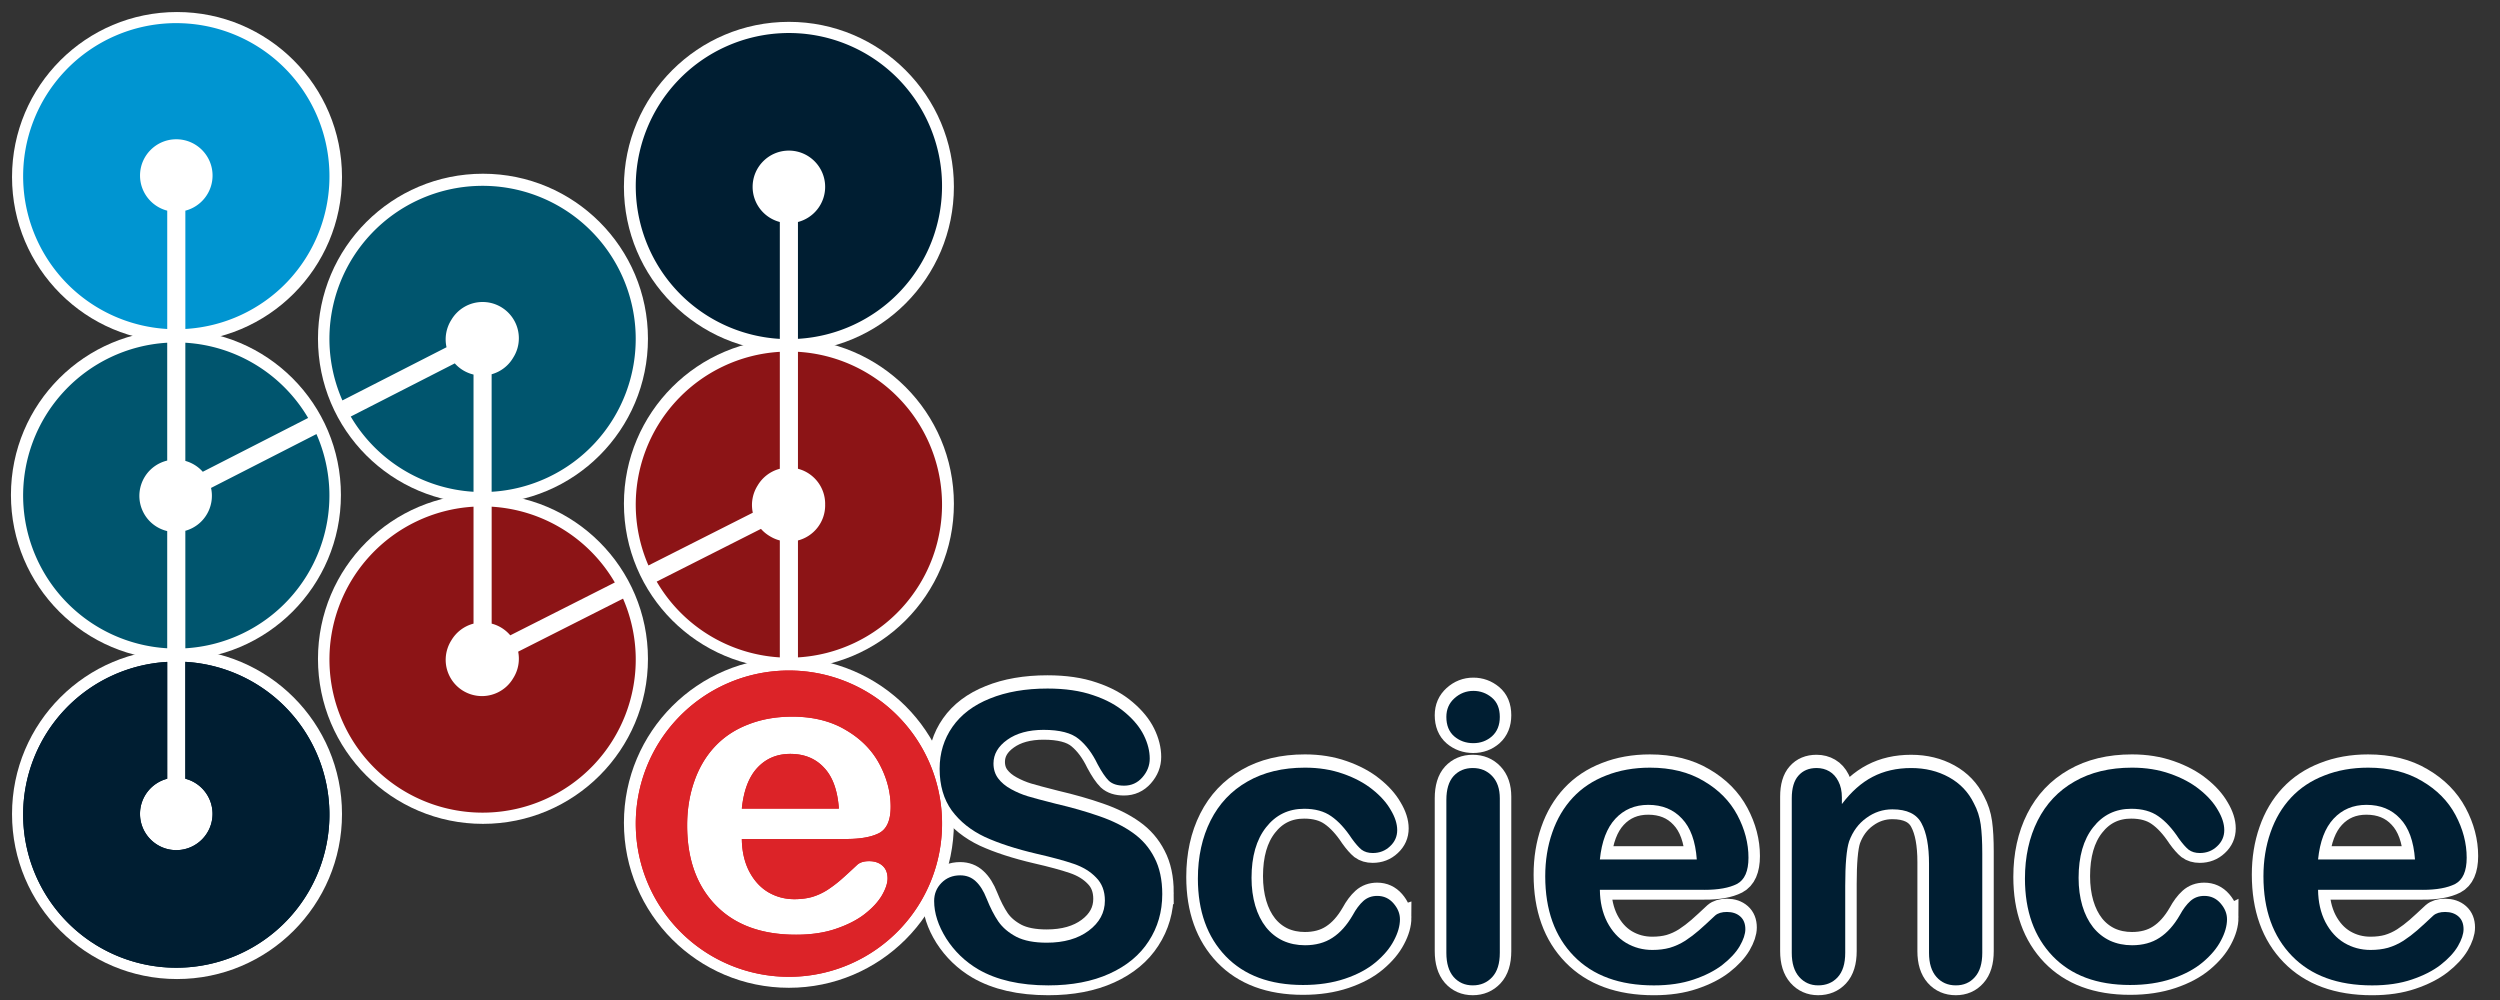 <?xml version="1.0" encoding="UTF-8" standalone="no"?>
<!-- Created with Inkscape (http://www.inkscape.org/) -->

<svg
   width="108.098mm"
   height="43.238mm"
   viewBox="0 0 108.098 43.238"
   version="1.1"
   id="svg3225"
   inkscape:version="1.1.2 (0a00cf5339, 2022-02-04)"
   sodipodi:docname="logo.svg"
   inkscape:export-filename="C:\Users\mmonavar\Documents\eScience-logo.png"
   inkscape:export-xdpi="140"
   inkscape:export-ydpi="140"
   xmlns:inkscape="http://www.inkscape.org/namespaces/inkscape"
   xmlns:sodipodi="http://sodipodi.sourceforge.net/DTD/sodipodi-0.dtd"
   xmlns="http://www.w3.org/2000/svg"
   xmlns:svg="http://www.w3.org/2000/svg"
   xmlns:rdf="http://www.w3.org/1999/02/22-rdf-syntax-ns#"
   xmlns:cc="http://creativecommons.org/ns#"
   xmlns:dc="http://purl.org/dc/elements/1.1/">
  <rect x="0" y="0" width="108.098" height="43.238" fill="#333333" stroke="none"/>
  <defs
     id="defs3219" />
  <sodipodi:namedview
     id="base"
     pagecolor="#ffffff"
     bordercolor="#666666"
     borderopacity="1.0"
     inkscape:pageopacity="0"
     inkscape:pageshadow="2"
     inkscape:zoom="2.8"
     inkscape:cx="257.85714"
     inkscape:cy="48.214286"
     inkscape:document-units="mm"
     inkscape:current-layer="text10563-0"
     showgrid="false"
     fit-margin-top="1"
     fit-margin-left="1"
     fit-margin-right="1"
     fit-margin-bottom="1"
     inkscape:window-width="1918"
     inkscape:window-height="1043"
     inkscape:window-x="1"
     inkscape:window-y="18"
     inkscape:window-maximized="0"
     inkscape:pagecheckerboard="false" />
  <g
     inkscape:label="Layer 1"
     inkscape:groupmode="layer"
     id="layer1"
     transform="translate(196.924,-11.554)">
    <circle
       style="fill:#ffffff;stroke-width:0.953"
       id="path1211-60"
       cx="-162.812"
       cy="47.131"
       r="7.134" />
    <circle
       style="fill:#ffffff;stroke-width:0.953"
       id="path1211-7"
       cx="-189.27"
       cy="46.753"
       r="7.134" />
    <path
       inkscape:connector-curvature="0"
       id="path4187"
       d="m -189.368,12.554 a 6.622,6.622 0 0 0 -4.73,2.056 6.622,6.622 0 0 0 0.231,9.362 6.622,6.622 0 0 0 4.174,1.807 v -5.116 c -0.676,-0.174 -1.176,-0.789 -1.176,-1.519 0,-0.866 0.703,-1.568 1.568,-1.568 0.866,0 1.568,0.703 1.568,1.568 0,0.73 -0.5,1.345 -1.176,1.519 v 5.115 a 6.622,6.622 0 0 0 4.405,-2.036 6.622,6.622 0 0 0 -0.231,-9.362 6.622,6.622 0 0 0 -4.632,-1.825 z"
       style="fill:#0095d1;fill-opacity:1;stroke:none;stroke-width:7;stroke-miterlimit:4;stroke-dasharray:none;stroke-opacity:1" />
    <path
       inkscape:connector-curvature="0"
       id="path4167"
       d="M -163.205,26.207 V 21.153 c -0.676,-0.174 -1.176,-0.788 -1.176,-1.519 0,-0.866 0.703,-1.568 1.568,-1.568 0.866,0 1.568,0.703 1.568,1.568 0,0.73 -0.5,1.345 -1.176,1.519 v 5.052 a 6.622,6.622 0 0 0 4.404,-2.036 6.622,6.622 0 0 0 -0.23,-9.362 6.622,6.622 0 0 0 -9.362,0.231 6.622,6.622 0 0 0 0.231,9.362 6.622,6.622 0 0 0 4.174,1.807 z"
       style="fill:#001e32;fill-opacity:1;stroke:none;stroke-width:7;stroke-miterlimit:4;stroke-dasharray:none;stroke-opacity:1" />
    <path
       inkscape:connector-curvature="0"
       d="M -163.205,39.979 V 34.923 c -0.159,-0.041 -0.308,-0.107 -0.444,-0.192 -0.137,-0.082 -0.263,-0.185 -0.371,-0.309 l -4.509,2.28 a 6.622,6.622 0 0 0 5.324,3.277 z m 0.784,-13.212 v 5.056 c 0.676,0.174 1.176,0.788 1.176,1.519 0,0.011 -7e-4,0.021 -8.3e-4,0.031 0,0.01 8.3e-4,0.021 8.3e-4,0.031 0,0.73 -0.5,1.345 -1.176,1.519 v 5.056 a 6.622,6.622 0 0 0 6.228,-6.77 6.622,6.622 0 0 0 -6.228,-6.443 z m -6.465,9.237 4.513,-2.281 c -0.09,-0.41 -0.009,-0.834 0.211,-1.18 0.209,-0.352 0.551,-0.615 0.957,-0.72 v -5.056 a 6.622,6.622 0 0 0 -6.228,6.77 6.622,6.622 0 0 0 0.547,2.468 z"
       style="fill:#8c1416;fill-opacity:1;stroke:none;stroke-width:7;stroke-miterlimit:4;stroke-dasharray:none;stroke-opacity:1"
       id="path4159" />
    <path
       inkscape:connector-curvature="0"
       d="m -169.984,37.438 -4.535,2.293 c 0.02,0.099 0.03,0.202 0.03,0.307 0,0.311 -0.091,0.601 -0.247,0.845 -0.147,0.249 -0.364,0.46 -0.641,0.6 -0.773,0.391 -1.717,0.081 -2.107,-0.692 -0.259,-0.512 -0.21,-1.1 0.078,-1.552 0.209,-0.352 0.551,-0.615 0.957,-0.72 v -5.056 a 6.622,6.622 0 0 0 -6.228,6.77 6.622,6.622 0 0 0 6.783,6.457 6.622,6.622 0 0 0 6.457,-6.783 6.622,6.622 0 0 0 -0.547,-2.468 z m -5.681,-3.975 v 5.056 c 0.319,0.082 0.598,0.262 0.805,0.506 l 4.52,-2.285 a 6.622,6.622 0 0 0 -5.324,-3.277 z"
       style="fill:#8c1416;fill-opacity:1;stroke:none;stroke-width:7;stroke-miterlimit:4;stroke-dasharray:none;stroke-opacity:1"
       id="path4135" />
    <path
       inkscape:connector-curvature="0"
       d="m -176.449,32.817 v -5.067 c -0.308,-0.074 -0.593,-0.24 -0.81,-0.484 l -4.499,2.299 a 6.622,6.622 0 0 0 5.309,3.253 z m -5.669,-3.949 4.502,-2.3 c -0.092,-0.411 -0.012,-0.837 0.208,-1.184 0.273,-0.462 0.776,-0.772 1.351,-0.772 0.866,0 1.568,0.703 1.568,1.568 0,0.309 -0.09,0.597 -0.245,0.84 -0.146,0.249 -0.362,0.461 -0.638,0.602 -0.096,0.049 -0.194,0.087 -0.294,0.115 v 5.081 a 6.622,6.622 0 0 0 6.228,-6.77 6.622,6.622 0 0 0 -6.783,-6.457 6.622,6.622 0 0 0 -6.457,6.783 6.622,6.622 0 0 0 0.559,2.493 z"
       style="fill:#00556e;fill-opacity:1;stroke:none;stroke-width:7;stroke-miterlimit:4;stroke-dasharray:none;stroke-opacity:1"
       id="path4123" />
    <path
       inkscape:connector-curvature="0"
       id="path4107"
       d="m -188.91,40.173 v 5.053 c 0.676,0.174 1.176,0.789 1.176,1.519 0,0.866 -0.703,1.568 -1.568,1.568 -0.866,0 -1.568,-0.703 -1.568,-1.568 0,-0.73 0.5,-1.344 1.176,-1.519 V 40.174 a 6.622,6.622 0 0 0 -4.404,2.036 6.622,6.622 0 0 0 0.231,9.362 6.622,6.622 0 0 0 9.362,-0.231 6.622,6.622 0 0 0 -0.231,-9.362 6.622,6.622 0 0 0 -4.174,-1.807 z"
       style="fill:#001e32;fill-opacity:1;stroke:none;stroke-width:7;stroke-miterlimit:4;stroke-dasharray:none;stroke-opacity:1" />
    <path
       inkscape:connector-curvature="0"
       d="m -189.694,39.585 v -5.067 c -0.431,-0.103 -0.815,-0.386 -1.032,-0.811 -0.262,-0.513 -0.214,-1.102 0.074,-1.556 5e-5,0 0,0 0,0 0.145,-0.228 0.351,-0.422 0.609,-0.554 0.113,-0.058 0.231,-0.1 0.349,-0.129 v -5.095 a 6.622,6.622 0 0 0 -6.228,6.769 6.622,6.622 0 0 0 6.228,6.443 z m 6.453,-9.262 -4.558,2.329 c 0.152,0.681 -0.167,1.406 -0.817,1.738 -0.096,0.049 -0.194,0.087 -0.294,0.115 v 5.081 a 6.622,6.622 0 0 0 6.228,-6.77 6.622,6.622 0 0 0 -0.559,-2.493 z m -5.669,-3.95 v 5.11 c 0.287,0.08 0.551,0.241 0.754,0.47 l 4.555,-2.327 a 6.622,6.622 0 0 0 -5.31,-3.253 z"
       style="fill:#00556e;fill-opacity:1;stroke:none;stroke-width:7;stroke-miterlimit:4;stroke-dasharray:none;stroke-opacity:1"
       id="path4103" />
    <g
       aria-label="Science "
       style="font-style:normal;font-weight:normal;font-size:66.433px;line-height:1.25;font-family:sans-serif;letter-spacing:0px;word-spacing:0px;fill:#001e32;fill-opacity:1;stroke:none;stroke-width:1.012"
       id="text10563-0"
       transform="matrix(0.261,0,0,0.261,-385.956,643.418)">
      <path
         d="m 916.795,-2273.056 q 0,4.314 -2.238,7.753 -2.206,3.438 -6.488,5.385 -4.282,1.946 -10.153,1.946 -7.039,0 -11.613,-2.66 -3.244,-1.914 -5.287,-5.093 -2.011,-3.211 -2.011,-6.228 0,-1.752 1.2,-2.984 1.233,-1.265 3.114,-1.265 1.525,0 2.563,0.973 1.07,0.973 1.817,2.887 0.908,2.271 1.946,3.795 1.07,1.524 2.984,2.53 1.914,0.973 5.028,0.973 4.282,0 6.942,-1.979 2.692,-2.011 2.692,-4.995 0,-2.368 -1.46,-3.828 -1.427,-1.492 -3.73,-2.271 -2.271,-0.778 -6.098,-1.654 -5.125,-1.2 -8.596,-2.79 -3.438,-1.622 -5.482,-4.379 -2.011,-2.79 -2.011,-6.909 0,-3.925 2.141,-6.974 2.141,-3.049 6.196,-4.671 4.055,-1.654 9.537,-1.654 4.379,0 7.558,1.103 3.211,1.071 5.32,2.887 2.108,1.784 3.082,3.763 0.973,1.979 0.973,3.86 0,1.719 -1.233,3.114 -1.2,1.362 -3.017,1.362 -1.654,0 -2.53,-0.811 -0.843,-0.843 -1.849,-2.725 -1.298,-2.692 -3.114,-4.184 -1.817,-1.525 -5.839,-1.525 -3.73,0 -6.033,1.654 -2.271,1.622 -2.271,3.925 0,1.427 0.779,2.465 0.779,1.038 2.141,1.784 1.362,0.746 2.757,1.168 1.395,0.422 4.606,1.233 4.022,0.941 7.266,2.076 3.276,1.135 5.547,2.757 2.303,1.622 3.568,4.12 1.298,2.465 1.298,6.066 z"
         style="font-style:normal;font-variant:normal;font-weight:normal;font-stretch:normal;font-family:'Arial Rounded MT Bold';-inkscape-font-specification:'Arial Rounded MT Bold, ';fill:#ffffff;fill-opacity:1;stroke:#ffffff;stroke-width:3.826;stroke-miterlimit:4;stroke-dasharray:none;stroke-opacity:1"
         id="path833-1"
         inkscape:connector-curvature="0" />
      <path
         d="m 956.175,-2268.937 q 0,1.654 -1.006,3.536 -0.973,1.881 -3.017,3.601 -2.011,1.687 -5.093,2.725 -3.082,1.038 -6.942,1.038 -8.207,0 -12.813,-4.768 -4.606,-4.801 -4.606,-12.845 0,-5.45 2.108,-9.634 2.108,-4.184 6.098,-6.455 3.99,-2.303 9.537,-2.303 3.438,0 6.293,1.006 2.887,1.006 4.866,2.595 2.011,1.589 3.049,3.406 1.07,1.784 1.07,3.341 0,1.589 -1.2,2.692 -1.168,1.103 -2.855,1.103 -1.103,0 -1.849,-0.551 -0.714,-0.584 -1.622,-1.849 -1.622,-2.465 -3.406,-3.698 -1.752,-1.233 -4.476,-1.233 -3.925,0 -6.325,3.082 -2.4,3.049 -2.4,8.369 0,2.498 0.616,4.606 0.616,2.076 1.784,3.568 1.168,1.46 2.822,2.238 1.654,0.746 3.633,0.746 2.66,0 4.541,-1.233 1.914,-1.233 3.374,-3.763 0.811,-1.492 1.752,-2.336 0.941,-0.843 2.303,-0.843 1.622,0 2.692,1.233 1.07,1.233 1.07,2.627 z"
         style="font-style:normal;font-variant:normal;font-weight:normal;font-stretch:normal;font-family:'Arial Rounded MT Bold';-inkscape-font-specification:'Arial Rounded MT Bold, ';fill:#001e32;fill-opacity:1;stroke:#ffffff;stroke-width:3.826;stroke-miterlimit:4;stroke-dasharray:none;stroke-opacity:1"
         id="path835-0"
         inkscape:connector-curvature="0" />
      <path
         d="m 972.718,-2288.951 v 25.593 q 0,2.66 -1.265,4.022 -1.265,1.362 -3.211,1.362 -1.946,0 -3.179,-1.395 -1.2,-1.395 -1.2,-3.99 v -25.334 q 0,-2.627 1.2,-3.957 1.233,-1.33 3.179,-1.33 1.946,0 3.211,1.33 1.265,1.33 1.265,3.698 z m -4.379,-9.148 q -1.849,0 -3.179,-1.135 -1.298,-1.135 -1.298,-3.211 0,-1.881 1.33,-3.082 1.362,-1.233 3.146,-1.233 1.719,0 3.049,1.103 1.33,1.103 1.33,3.211 0,2.044 -1.298,3.211 -1.298,1.135 -3.082,1.135 z"
         style="font-style:normal;font-variant:normal;font-weight:normal;font-stretch:normal;font-family:'Arial Rounded MT Bold';-inkscape-font-specification:'Arial Rounded MT Bold, ';fill:#001e32;fill-opacity:1;stroke:#ffffff;stroke-width:3.826;stroke-miterlimit:4;stroke-dasharray:none;stroke-opacity:1"
         id="path837-1"
         inkscape:connector-curvature="0" />
      <path
         d="m 1006.616,-2273.802 h -17.322 q 0.032,3.017 1.2,5.32 1.2,2.303 3.146,3.471 1.979,1.168 4.347,1.168 1.589,0 2.887,-0.357 1.33,-0.389 2.563,-1.168 1.233,-0.811 2.271,-1.719 1.038,-0.908 2.692,-2.465 0.681,-0.584 1.946,-0.584 1.362,0 2.206,0.746 0.843,0.746 0.843,2.108 0,1.2 -0.941,2.822 -0.941,1.589 -2.855,3.082 -1.881,1.46 -4.768,2.433 -2.854,0.973 -6.585,0.973 -8.531,0 -13.267,-4.866 -4.736,-4.866 -4.736,-13.202 0,-3.925 1.168,-7.266 1.168,-3.373 3.406,-5.774 2.238,-2.4 5.514,-3.665 3.276,-1.298 7.266,-1.298 5.19,0 8.888,2.206 3.73,2.173 5.579,5.644 1.849,3.471 1.849,7.072 0,3.341 -1.914,4.347 -1.914,0.973 -5.385,0.973 z m -17.322,-5.028 h 16.057 q -0.324,-4.541 -2.465,-6.779 -2.108,-2.271 -5.579,-2.271 -3.309,0 -5.45,2.303 -2.108,2.271 -2.563,6.747 z"
         style="font-style:normal;font-variant:normal;font-weight:normal;font-stretch:normal;font-family:'Arial Rounded MT Bold';-inkscape-font-specification:'Arial Rounded MT Bold, ';fill:#001e32;fill-opacity:1;stroke:#ffffff;stroke-width:3.826;stroke-miterlimit:4;stroke-dasharray:none;stroke-opacity:1"
         id="path839-3"
         inkscape:connector-curvature="0" />
      <path
         d="m 1029.387,-2289.081 v 1.071 q 2.336,-3.082 5.093,-4.509 2.79,-1.46 6.39,-1.46 3.503,0 6.261,1.525 2.757,1.525 4.12,4.314 0.876,1.622 1.135,3.503 0.26,1.881 0.26,4.801 v 16.478 q 0,2.66 -1.233,4.022 -1.2,1.362 -3.146,1.362 -1.979,0 -3.211,-1.395 -1.233,-1.395 -1.233,-3.99 v -14.759 q 0,-4.379 -1.233,-6.682 -1.2,-2.336 -4.833,-2.336 -2.368,0 -4.314,1.427 -1.946,1.395 -2.854,3.86 -0.649,1.979 -0.649,7.396 v 11.094 q 0,2.692 -1.265,4.055 -1.233,1.33 -3.211,1.33 -1.914,0 -3.147,-1.395 -1.233,-1.395 -1.233,-3.99 v -25.593 q 0,-2.53 1.103,-3.763 1.103,-1.265 3.017,-1.265 1.168,0 2.108,0.551 0.941,0.551 1.492,1.654 0.584,1.103 0.584,2.692 z"
         style="font-style:normal;font-variant:normal;font-weight:normal;font-stretch:normal;font-family:'Arial Rounded MT Bold';-inkscape-font-specification:'Arial Rounded MT Bold, ';fill:#001e32;fill-opacity:1;stroke:#ffffff;stroke-width:3.826;stroke-miterlimit:4;stroke-dasharray:none;stroke-opacity:1"
         id="path841-7"
         inkscape:connector-curvature="0" />
      <path
         d="m 1093.193,-2268.937 q 0,1.654 -1.006,3.536 -0.973,1.881 -3.017,3.601 -2.011,1.687 -5.093,2.725 -3.082,1.038 -6.942,1.038 -8.207,0 -12.813,-4.768 -4.606,-4.801 -4.606,-12.845 0,-5.45 2.108,-9.634 2.108,-4.184 6.098,-6.455 3.99,-2.303 9.537,-2.303 3.438,0 6.293,1.006 2.887,1.006 4.866,2.595 2.011,1.589 3.049,3.406 1.071,1.784 1.071,3.341 0,1.589 -1.2,2.692 -1.168,1.103 -2.855,1.103 -1.103,0 -1.849,-0.551 -0.714,-0.584 -1.622,-1.849 -1.622,-2.465 -3.406,-3.698 -1.752,-1.233 -4.476,-1.233 -3.925,0 -6.325,3.082 -2.401,3.049 -2.401,8.369 0,2.498 0.616,4.606 0.616,2.076 1.784,3.568 1.168,1.46 2.822,2.238 1.654,0.746 3.633,0.746 2.66,0 4.541,-1.233 1.914,-1.233 3.374,-3.763 0.811,-1.492 1.752,-2.336 0.941,-0.843 2.303,-0.843 1.622,0 2.692,1.233 1.07,1.233 1.07,2.627 z"
         style="font-style:normal;font-variant:normal;font-weight:normal;font-stretch:normal;font-family:'Arial Rounded MT Bold';-inkscape-font-specification:'Arial Rounded MT Bold, ';fill:#001e32;fill-opacity:1;stroke:#ffffff;stroke-width:3.826;stroke-miterlimit:4;stroke-dasharray:none;stroke-opacity:1"
         id="path843-7"
         inkscape:connector-curvature="0" />
      <path
         d="m 1125.598,-2273.802 h -17.322 q 0.033,3.017 1.2,5.32 1.2,2.303 3.147,3.471 1.979,1.168 4.347,1.168 1.589,0 2.887,-0.357 1.33,-0.389 2.563,-1.168 1.233,-0.811 2.271,-1.719 1.038,-0.908 2.692,-2.465 0.681,-0.584 1.946,-0.584 1.362,0 2.206,0.746 0.843,0.746 0.843,2.108 0,1.2 -0.941,2.822 -0.941,1.589 -2.854,3.082 -1.881,1.46 -4.768,2.433 -2.854,0.973 -6.585,0.973 -8.531,0 -13.267,-4.866 -4.736,-4.866 -4.736,-13.202 0,-3.925 1.168,-7.266 1.168,-3.373 3.406,-5.774 2.238,-2.4 5.514,-3.665 3.276,-1.298 7.266,-1.298 5.19,0 8.888,2.206 3.73,2.173 5.579,5.644 1.849,3.471 1.849,7.072 0,3.341 -1.914,4.347 -1.914,0.973 -5.385,0.973 z m -17.322,-5.028 h 16.057 q -0.324,-4.541 -2.465,-6.779 -2.108,-2.271 -5.579,-2.271 -3.309,0 -5.45,2.303 -2.108,2.271 -2.563,6.747 z"
         style="font-style:normal;font-variant:normal;font-weight:normal;font-stretch:normal;font-family:'Arial Rounded MT Bold';-inkscape-font-specification:'Arial Rounded MT Bold, ';fill:#001e32;fill-opacity:1;stroke:#ffffff;stroke-width:3.826;stroke-miterlimit:4;stroke-dasharray:none;stroke-opacity:1"
         id="path845-2"
         inkscape:connector-curvature="0" />
    </g>
    <path
       inkscape:connector-curvature="0"
       d="m -162.753,44.152 c -0.577,0 -1.051,0.201 -1.425,0.602 -0.367,0.396 -0.591,0.984 -0.67,1.764 h 4.197 c -0.057,-0.791 -0.271,-1.382 -0.644,-1.772 -0.367,-0.396 -0.853,-0.594 -1.458,-0.594 z m 0.076,-1.611 c 0.904,0 1.679,0.192 2.323,0.577 0.65,0.379 1.136,0.871 1.458,1.475 0.322,0.605 0.483,1.221 0.483,1.848 0,0.582 -0.167,0.961 -0.5,1.136 -0.334,0.17 -0.803,0.254 -1.407,0.254 h -4.528 c 0.006,0.526 0.11,0.989 0.314,1.391 0.209,0.401 0.483,0.704 0.822,0.907 0.345,0.203 0.724,0.305 1.136,0.305 0.277,0 0.528,-0.031 0.755,-0.093 0.232,-0.068 0.455,-0.169 0.67,-0.305 0.215,-0.141 0.413,-0.291 0.594,-0.449 0.181,-0.158 0.415,-0.373 0.704,-0.644 0.119,-0.102 0.288,-0.153 0.509,-0.153 0.237,0 0.43,0.065 0.577,0.195 0.147,0.13 0.22,0.314 0.22,0.551 0,0.209 -0.082,0.455 -0.246,0.738 -0.164,0.277 -0.413,0.546 -0.746,0.806 -0.328,0.254 -0.743,0.466 -1.246,0.636 -0.497,0.17 -1.071,0.254 -1.721,0.254 -1.487,0 -2.643,-0.424 -3.468,-1.272 -0.825,-0.848 -1.238,-1.998 -1.238,-3.451 0,-0.684 0.102,-1.317 0.305,-1.899 0.203,-0.588 0.5,-1.091 0.89,-1.509 0.39,-0.418 0.87,-0.738 1.441,-0.958 0.571,-0.226 1.204,-0.339 1.899,-0.339 z m -0.202,-1.994 a 6.622,6.622 0 0 0 -4.73,2.056 6.622,6.622 0 0 0 0.231,9.362 6.622,6.622 0 0 0 9.362,-0.231 6.622,6.622 0 0 0 -0.23,-9.362 6.622,6.622 0 0 0 -4.632,-1.825 z"
       style="fill:#dc2328;fill-opacity:1;stroke:none;stroke-width:7;stroke-miterlimit:4;stroke-dasharray:none;stroke-opacity:1"
       id="path10541" />
    <circle
       style="fill:#ffffff;stroke-width:0.953"
       id="path1211"
       cx="-189.27"
       cy="19.208"
       r="7.134" />
    <circle
       style="fill:#ffffff;stroke-width:0.953"
       id="path1211-4"
       cx="-189.317"
       cy="32.956"
       r="7.134" />
    <circle
       style="fill:#ffffff;stroke-width:0.953"
       id="path1211-6"
       cx="-176.041"
       cy="26.2"
       r="7.134" />
    <circle
       style="fill:#ffffff;stroke-width:0.953"
       id="path1211-2"
       cx="-162.812"
       cy="19.633"
       r="7.134" />
    <circle
       style="fill:#ffffff;stroke-width:0.953"
       id="path1211-8"
       cx="-162.812"
       cy="33.334"
       r="7.134" />
    <circle
       style="fill:#ffffff;stroke-width:0.953"
       id="path1211-9"
       cx="-176.041"
       cy="40.043"
       r="7.134" />
    <path
       style="fill:#0095d1;fill-opacity:1;stroke:none;stroke-width:7;stroke-miterlimit:4;stroke-dasharray:none;stroke-opacity:1"
       d="m -189.368,12.554 a 6.622,6.622 0 0 0 -4.73,2.056 6.622,6.622 0 0 0 0.231,9.362 6.622,6.622 0 0 0 4.174,1.807 v -5.116 c -0.676,-0.174 -1.176,-0.789 -1.176,-1.519 0,-0.866 0.703,-1.568 1.568,-1.568 0.866,0 1.568,0.703 1.568,1.568 0,0.73 -0.5,1.345 -1.176,1.519 v 5.115 a 6.622,6.622 0 0 0 4.405,-2.036 6.622,6.622 0 0 0 -0.231,-9.362 6.622,6.622 0 0 0 -4.632,-1.825 z"
       id="path4494"
       inkscape:connector-curvature="0" />
    <path
       style="fill:#001e32;fill-opacity:1;stroke:none;stroke-width:7;stroke-miterlimit:4;stroke-dasharray:none;stroke-opacity:1"
       d="M -163.205,26.207 V 21.153 c -0.676,-0.174 -1.176,-0.788 -1.176,-1.519 0,-0.866 0.703,-1.568 1.568,-1.568 0.866,0 1.568,0.703 1.568,1.568 0,0.73 -0.5,1.345 -1.176,1.519 v 5.052 a 6.622,6.622 0 0 0 4.404,-2.036 6.622,6.622 0 0 0 -0.23,-9.362 6.622,6.622 0 0 0 -9.362,0.231 6.622,6.622 0 0 0 0.231,9.362 6.622,6.622 0 0 0 4.174,1.807 z"
       id="path4496"
       inkscape:connector-curvature="0" />
    <path
       id="path4498"
       style="fill:#8c1416;fill-opacity:1;stroke:none;stroke-width:7;stroke-miterlimit:4;stroke-dasharray:none;stroke-opacity:1"
       d="M -163.205,39.979 V 34.923 c -0.159,-0.041 -0.308,-0.107 -0.444,-0.192 -0.137,-0.082 -0.263,-0.185 -0.371,-0.309 l -4.509,2.28 a 6.622,6.622 0 0 0 5.324,3.277 z m 0.784,-13.212 v 5.056 c 0.676,0.174 1.176,0.788 1.176,1.519 0,0.011 -7e-4,0.021 -8.3e-4,0.031 0,0.01 8.3e-4,0.021 8.3e-4,0.031 0,0.73 -0.5,1.345 -1.176,1.519 v 5.056 a 6.622,6.622 0 0 0 6.228,-6.77 6.622,6.622 0 0 0 -6.228,-6.443 z m -6.465,9.237 4.513,-2.281 c -0.09,-0.41 -0.009,-0.834 0.211,-1.18 0.209,-0.352 0.551,-0.615 0.957,-0.72 v -5.056 a 6.622,6.622 0 0 0 -6.228,6.77 6.622,6.622 0 0 0 0.547,2.468 z"
       inkscape:connector-curvature="0" />
    <path
       id="path4500"
       style="fill:#8c1416;fill-opacity:1;stroke:none;stroke-width:7;stroke-miterlimit:4;stroke-dasharray:none;stroke-opacity:1"
       d="m -169.984,37.438 -4.535,2.293 c 0.02,0.099 0.03,0.202 0.03,0.307 0,0.311 -0.091,0.601 -0.247,0.845 -0.147,0.249 -0.364,0.46 -0.641,0.6 -0.773,0.391 -1.717,0.081 -2.107,-0.692 -0.259,-0.512 -0.21,-1.1 0.078,-1.552 0.209,-0.352 0.551,-0.615 0.957,-0.72 v -5.056 a 6.622,6.622 0 0 0 -6.228,6.77 6.622,6.622 0 0 0 6.783,6.457 6.622,6.622 0 0 0 6.457,-6.783 6.622,6.622 0 0 0 -0.547,-2.468 z m -5.681,-3.975 v 5.056 c 0.319,0.082 0.598,0.262 0.805,0.506 l 4.52,-2.285 a 6.622,6.622 0 0 0 -5.324,-3.277 z"
       inkscape:connector-curvature="0" />
    <path
       id="path4502"
       style="fill:#00556e;fill-opacity:1;stroke:none;stroke-width:7;stroke-miterlimit:4;stroke-dasharray:none;stroke-opacity:1"
       d="m -176.449,32.817 v -5.067 c -0.308,-0.074 -0.593,-0.24 -0.81,-0.484 l -4.499,2.299 a 6.622,6.622 0 0 0 5.309,3.253 z m -5.669,-3.949 4.502,-2.3 c -0.092,-0.411 -0.012,-0.837 0.208,-1.184 0.273,-0.462 0.776,-0.772 1.351,-0.772 0.866,0 1.568,0.703 1.568,1.568 0,0.309 -0.09,0.597 -0.245,0.84 -0.146,0.249 -0.362,0.461 -0.638,0.602 -0.096,0.049 -0.194,0.087 -0.294,0.115 v 5.081 a 6.622,6.622 0 0 0 6.228,-6.77 6.622,6.622 0 0 0 -6.783,-6.457 6.622,6.622 0 0 0 -6.457,6.783 6.622,6.622 0 0 0 0.559,2.493 z"
       inkscape:connector-curvature="0" />
    <path
       style="fill:#001e32;fill-opacity:1;stroke:none;stroke-width:7;stroke-miterlimit:4;stroke-dasharray:none;stroke-opacity:1"
       d="m -188.91,40.173 v 5.053 c 0.676,0.174 1.176,0.789 1.176,1.519 0,0.866 -0.703,1.568 -1.568,1.568 -0.866,0 -1.568,-0.703 -1.568,-1.568 0,-0.73 0.5,-1.344 1.176,-1.519 V 40.174 a 6.622,6.622 0 0 0 -4.404,2.036 6.622,6.622 0 0 0 0.231,9.362 6.622,6.622 0 0 0 9.362,-0.231 6.622,6.622 0 0 0 -0.231,-9.362 6.622,6.622 0 0 0 -4.174,-1.807 z"
       id="path4504"
       inkscape:connector-curvature="0" />
    <path
       id="path4506"
       style="fill:#00556e;fill-opacity:1;stroke:none;stroke-width:7;stroke-miterlimit:4;stroke-dasharray:none;stroke-opacity:1"
       d="m -189.694,39.585 v -5.067 c -0.431,-0.103 -0.815,-0.386 -1.032,-0.811 -0.262,-0.513 -0.214,-1.102 0.074,-1.556 5e-5,0 0,0 0,0 0.145,-0.228 0.351,-0.422 0.609,-0.554 0.113,-0.058 0.231,-0.1 0.349,-0.129 v -5.095 a 6.622,6.622 0 0 0 -6.228,6.769 6.622,6.622 0 0 0 6.228,6.443 z m 6.453,-9.262 -4.558,2.329 c 0.152,0.681 -0.167,1.406 -0.817,1.738 -0.096,0.049 -0.194,0.087 -0.294,0.115 v 5.081 a 6.622,6.622 0 0 0 6.228,-6.77 6.622,6.622 0 0 0 -0.559,-2.493 z m -5.669,-3.95 v 5.11 c 0.287,0.08 0.551,0.241 0.754,0.47 l 4.555,-2.327 a 6.622,6.622 0 0 0 -5.31,-3.253 z"
       inkscape:connector-curvature="0" />
    <path
       id="path4514"
       style="fill:#dc2328;fill-opacity:1;stroke:none;stroke-width:7;stroke-miterlimit:4;stroke-dasharray:none;stroke-opacity:1"
       d="m -162.753,44.152 c -0.577,0 -1.051,0.201 -1.425,0.602 -0.367,0.396 -0.591,0.984 -0.67,1.764 h 4.197 c -0.057,-0.791 -0.271,-1.382 -0.644,-1.772 -0.367,-0.396 -0.853,-0.594 -1.458,-0.594 z m 0.076,-1.611 c 0.904,0 1.679,0.192 2.323,0.577 0.65,0.379 1.136,0.871 1.458,1.475 0.322,0.605 0.483,1.221 0.483,1.848 0,0.582 -0.167,0.961 -0.5,1.136 -0.334,0.17 -0.803,0.254 -1.407,0.254 h -4.528 c 0.006,0.526 0.11,0.989 0.314,1.391 0.209,0.401 0.483,0.704 0.822,0.907 0.345,0.203 0.724,0.305 1.136,0.305 0.277,0 0.528,-0.031 0.755,-0.093 0.232,-0.068 0.455,-0.169 0.67,-0.305 0.215,-0.141 0.413,-0.291 0.594,-0.449 0.181,-0.158 0.415,-0.373 0.704,-0.644 0.119,-0.102 0.288,-0.153 0.509,-0.153 0.237,0 0.43,0.065 0.577,0.195 0.147,0.13 0.22,0.314 0.22,0.551 0,0.209 -0.082,0.455 -0.246,0.738 -0.164,0.277 -0.413,0.546 -0.746,0.806 -0.328,0.254 -0.743,0.466 -1.246,0.636 -0.497,0.17 -1.071,0.254 -1.721,0.254 -1.487,0 -2.643,-0.424 -3.468,-1.272 -0.825,-0.848 -1.238,-1.998 -1.238,-3.451 0,-0.684 0.102,-1.317 0.305,-1.899 0.203,-0.588 0.5,-1.091 0.89,-1.509 0.39,-0.418 0.87,-0.738 1.441,-0.958 0.571,-0.226 1.204,-0.339 1.899,-0.339 z m -0.202,-1.994 a 6.622,6.622 0 0 0 -4.73,2.056 6.622,6.622 0 0 0 0.231,9.362 6.622,6.622 0 0 0 9.362,-0.231 6.622,6.622 0 0 0 -0.23,-9.362 6.622,6.622 0 0 0 -4.632,-1.825 z"
       inkscape:connector-curvature="0" />
    <g
       aria-label="Science "
       style="font-style:normal;font-weight:normal;font-size:66.433px;line-height:1.25;font-family:sans-serif;letter-spacing:0px;word-spacing:0px;fill:#001e32;fill-opacity:1;stroke:none;stroke-width:1.012"
       id="text10563"
       transform="matrix(0.261,0,0,0.261,-385.764,656.267)">
      <path
         d="m 916.072,-2322.003 q 0,4.314 -2.238,7.753 -2.206,3.438 -6.488,5.385 -4.282,1.946 -10.153,1.946 -7.039,0 -11.613,-2.66 -3.244,-1.914 -5.287,-5.093 -2.011,-3.211 -2.011,-6.228 0,-1.752 1.2,-2.984 1.233,-1.265 3.114,-1.265 1.525,0 2.563,0.973 1.07,0.973 1.817,2.887 0.908,2.271 1.946,3.795 1.07,1.524 2.984,2.53 1.914,0.973 5.028,0.973 4.282,0 6.942,-1.979 2.692,-2.011 2.692,-4.995 0,-2.368 -1.46,-3.828 -1.427,-1.492 -3.73,-2.271 -2.271,-0.778 -6.098,-1.654 -5.125,-1.2 -8.596,-2.79 -3.438,-1.622 -5.482,-4.379 -2.011,-2.79 -2.011,-6.909 0,-3.925 2.141,-6.974 2.141,-3.049 6.196,-4.671 4.055,-1.654 9.537,-1.654 4.379,0 7.558,1.103 3.211,1.071 5.32,2.887 2.108,1.784 3.082,3.763 0.973,1.979 0.973,3.86 0,1.719 -1.233,3.114 -1.2,1.362 -3.017,1.362 -1.654,0 -2.53,-0.811 -0.843,-0.843 -1.849,-2.725 -1.298,-2.692 -3.114,-4.184 -1.817,-1.525 -5.839,-1.525 -3.73,0 -6.033,1.654 -2.271,1.622 -2.271,3.925 0,1.427 0.779,2.465 0.779,1.038 2.141,1.784 1.362,0.746 2.757,1.168 1.395,0.422 4.606,1.233 4.022,0.941 7.266,2.076 3.276,1.135 5.547,2.757 2.303,1.622 3.568,4.12 1.298,2.465 1.298,6.066 z"
         style="font-style:normal;font-variant:normal;font-weight:normal;font-stretch:normal;font-family:'Arial Rounded MT Bold';-inkscape-font-specification:'Arial Rounded MT Bold, ';fill:#001e32;fill-opacity:1;stroke-width:1.012"
         id="path833"
         inkscape:connector-curvature="0" />
      <path
         d="m 955.452,-2317.884 q 0,1.654 -1.006,3.536 -0.973,1.881 -3.017,3.601 -2.011,1.687 -5.093,2.725 -3.082,1.038 -6.942,1.038 -8.207,0 -12.813,-4.768 -4.606,-4.801 -4.606,-12.845 0,-5.45 2.108,-9.634 2.108,-4.184 6.098,-6.455 3.99,-2.303 9.537,-2.303 3.438,0 6.293,1.006 2.887,1.006 4.866,2.595 2.011,1.589 3.049,3.406 1.07,1.784 1.07,3.341 0,1.589 -1.2,2.692 -1.168,1.103 -2.855,1.103 -1.103,0 -1.849,-0.551 -0.714,-0.584 -1.622,-1.849 -1.622,-2.465 -3.406,-3.698 -1.752,-1.233 -4.476,-1.233 -3.925,0 -6.325,3.082 -2.4,3.049 -2.4,8.369 0,2.498 0.616,4.606 0.616,2.076 1.784,3.568 1.168,1.46 2.822,2.238 1.654,0.746 3.633,0.746 2.66,0 4.541,-1.233 1.914,-1.233 3.374,-3.763 0.811,-1.492 1.752,-2.336 0.941,-0.843 2.303,-0.843 1.622,0 2.692,1.233 1.07,1.233 1.07,2.627 z"
         style="font-style:normal;font-variant:normal;font-weight:normal;font-stretch:normal;font-family:'Arial Rounded MT Bold';-inkscape-font-specification:'Arial Rounded MT Bold, ';fill:#001e32;fill-opacity:1;stroke-width:1.012"
         id="path835"
         inkscape:connector-curvature="0" />
      <path
         d="m 971.995,-2337.898 v 25.593 q 0,2.66 -1.265,4.022 -1.265,1.362 -3.211,1.362 -1.946,0 -3.179,-1.395 -1.2,-1.395 -1.2,-3.99 v -25.334 q 0,-2.627 1.2,-3.957 1.233,-1.33 3.179,-1.33 1.946,0 3.211,1.33 1.265,1.33 1.265,3.698 z m -4.379,-9.148 q -1.849,0 -3.179,-1.135 -1.298,-1.135 -1.298,-3.211 0,-1.881 1.33,-3.082 1.362,-1.233 3.146,-1.233 1.719,0 3.049,1.103 1.33,1.103 1.33,3.211 0,2.044 -1.298,3.211 -1.298,1.135 -3.082,1.135 z"
         style="font-style:normal;font-variant:normal;font-weight:normal;font-stretch:normal;font-family:'Arial Rounded MT Bold';-inkscape-font-specification:'Arial Rounded MT Bold, ';fill:#001e32;fill-opacity:1;stroke-width:1.012"
         id="path837"
         inkscape:connector-curvature="0" />
      <path
         d="m 1005.893,-2322.749 h -17.322 q 0.032,3.017 1.2,5.32 1.2,2.303 3.146,3.471 1.979,1.168 4.347,1.168 1.589,0 2.887,-0.357 1.33,-0.389 2.563,-1.168 1.233,-0.811 2.271,-1.719 1.038,-0.908 2.692,-2.465 0.681,-0.584 1.946,-0.584 1.362,0 2.206,0.746 0.843,0.746 0.843,2.108 0,1.2 -0.941,2.822 -0.941,1.589 -2.855,3.082 -1.881,1.46 -4.768,2.433 -2.854,0.973 -6.585,0.973 -8.531,0 -13.267,-4.866 -4.736,-4.866 -4.736,-13.202 0,-3.925 1.168,-7.266 1.168,-3.373 3.406,-5.774 2.238,-2.4 5.514,-3.665 3.276,-1.298 7.266,-1.298 5.19,0 8.888,2.206 3.73,2.173 5.579,5.644 1.849,3.471 1.849,7.072 0,3.341 -1.914,4.347 -1.914,0.973 -5.385,0.973 z m -17.322,-5.028 h 16.057 q -0.324,-4.541 -2.465,-6.779 -2.108,-2.271 -5.579,-2.271 -3.309,0 -5.45,2.303 -2.108,2.271 -2.563,6.747 z"
         style="font-style:normal;font-variant:normal;font-weight:normal;font-stretch:normal;font-family:'Arial Rounded MT Bold';-inkscape-font-specification:'Arial Rounded MT Bold, ';fill:#001e32;fill-opacity:1;stroke-width:1.012"
         id="path839"
         inkscape:connector-curvature="0" />
      <path
         d="m 1028.664,-2338.028 v 1.071 q 2.336,-3.082 5.093,-4.509 2.79,-1.46 6.39,-1.46 3.503,0 6.261,1.525 2.757,1.525 4.12,4.314 0.876,1.622 1.135,3.503 0.26,1.881 0.26,4.801 v 16.478 q 0,2.66 -1.233,4.022 -1.2,1.362 -3.146,1.362 -1.979,0 -3.211,-1.395 -1.233,-1.395 -1.233,-3.99 v -14.759 q 0,-4.379 -1.233,-6.682 -1.2,-2.336 -4.833,-2.336 -2.368,0 -4.314,1.427 -1.946,1.395 -2.854,3.86 -0.649,1.979 -0.649,7.396 v 11.094 q 0,2.692 -1.265,4.055 -1.233,1.33 -3.211,1.33 -1.914,0 -3.147,-1.395 -1.233,-1.395 -1.233,-3.99 v -25.593 q 0,-2.53 1.103,-3.763 1.103,-1.265 3.017,-1.265 1.168,0 2.108,0.551 0.941,0.551 1.492,1.654 0.584,1.103 0.584,2.692 z"
         style="font-style:normal;font-variant:normal;font-weight:normal;font-stretch:normal;font-family:'Arial Rounded MT Bold';-inkscape-font-specification:'Arial Rounded MT Bold, ';fill:#001e32;fill-opacity:1;stroke-width:1.012"
         id="path841"
         inkscape:connector-curvature="0" />
      <path
         d="m 1092.469,-2317.884 q 0,1.654 -1.006,3.536 -0.973,1.881 -3.017,3.601 -2.011,1.687 -5.093,2.725 -3.082,1.038 -6.942,1.038 -8.207,0 -12.813,-4.768 -4.606,-4.801 -4.606,-12.845 0,-5.45 2.108,-9.634 2.108,-4.184 6.098,-6.455 3.99,-2.303 9.537,-2.303 3.438,0 6.293,1.006 2.887,1.006 4.866,2.595 2.011,1.589 3.049,3.406 1.071,1.784 1.071,3.341 0,1.589 -1.2,2.692 -1.168,1.103 -2.855,1.103 -1.103,0 -1.849,-0.551 -0.714,-0.584 -1.622,-1.849 -1.622,-2.465 -3.406,-3.698 -1.752,-1.233 -4.476,-1.233 -3.925,0 -6.325,3.082 -2.401,3.049 -2.401,8.369 0,2.498 0.616,4.606 0.616,2.076 1.784,3.568 1.168,1.46 2.822,2.238 1.654,0.746 3.633,0.746 2.66,0 4.541,-1.233 1.914,-1.233 3.374,-3.763 0.811,-1.492 1.752,-2.336 0.941,-0.843 2.303,-0.843 1.622,0 2.692,1.233 1.07,1.233 1.07,2.627 z"
         style="font-style:normal;font-variant:normal;font-weight:normal;font-stretch:normal;font-family:'Arial Rounded MT Bold';-inkscape-font-specification:'Arial Rounded MT Bold, ';fill:#001e32;fill-opacity:1;stroke-width:1.012"
         id="path843"
         inkscape:connector-curvature="0" />
      <path
         d="m 1124.875,-2322.749 h -17.322 q 0.033,3.017 1.2,5.32 1.2,2.303 3.147,3.471 1.979,1.168 4.347,1.168 1.589,0 2.887,-0.357 1.33,-0.389 2.563,-1.168 1.233,-0.811 2.271,-1.719 1.038,-0.908 2.692,-2.465 0.681,-0.584 1.946,-0.584 1.362,0 2.206,0.746 0.843,0.746 0.843,2.108 0,1.2 -0.941,2.822 -0.941,1.589 -2.854,3.082 -1.881,1.46 -4.768,2.433 -2.854,0.973 -6.585,0.973 -8.531,0 -13.267,-4.866 -4.736,-4.866 -4.736,-13.202 0,-3.925 1.168,-7.266 1.168,-3.373 3.406,-5.774 2.238,-2.4 5.514,-3.665 3.276,-1.298 7.266,-1.298 5.19,0 8.888,2.206 3.73,2.173 5.579,5.644 1.849,3.471 1.849,7.072 0,3.341 -1.914,4.347 -1.914,0.973 -5.385,0.973 z m -17.322,-5.028 h 16.057 q -0.324,-4.541 -2.465,-6.779 -2.108,-2.271 -5.579,-2.271 -3.309,0 -5.45,2.303 -2.108,2.271 -2.563,6.747 z"
         style="font-style:normal;font-variant:normal;font-weight:normal;font-stretch:normal;font-family:'Arial Rounded MT Bold';-inkscape-font-specification:'Arial Rounded MT Bold, ';fill:#001e32;fill-opacity:1;stroke-width:1.012"
         id="path845"
         inkscape:connector-curvature="0" />
    </g>
  </g>
</svg>
